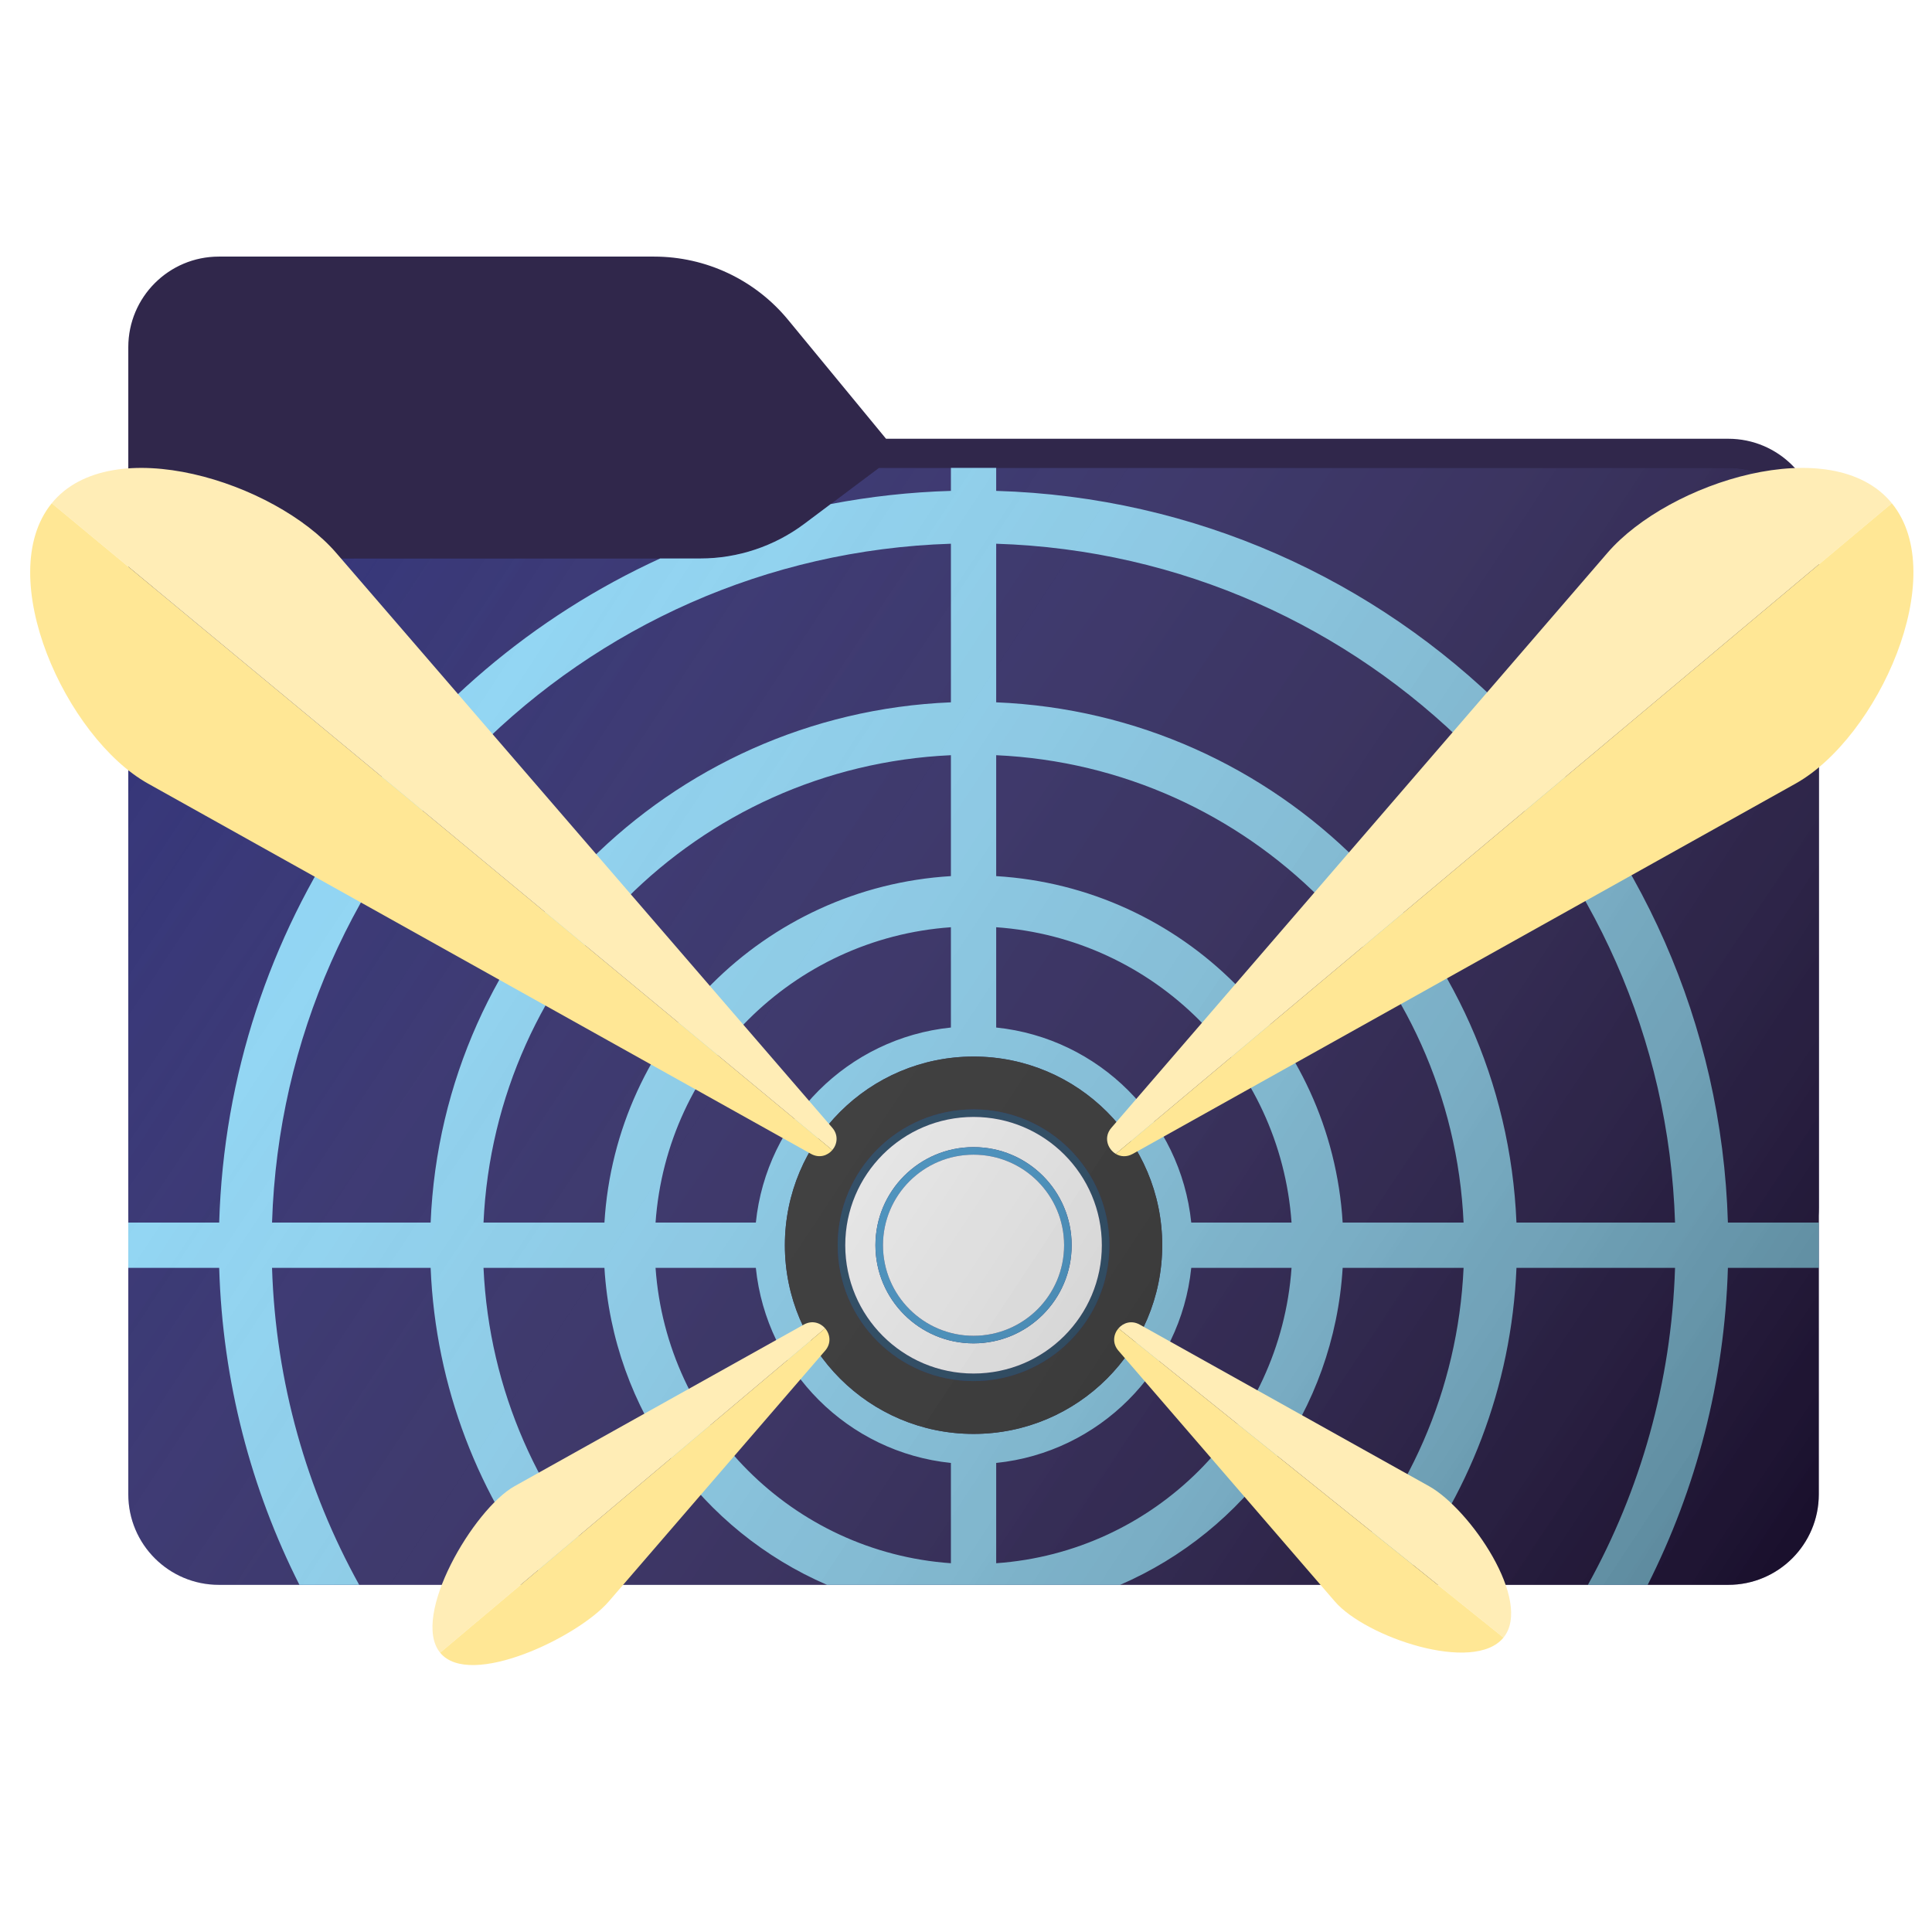 <svg width="256" height="256" viewBox="0 0 256 256" fill="none" xmlns="http://www.w3.org/2000/svg">
<path fill-rule="evenodd" clip-rule="evenodd" d="M104.425 42.378C100.056 37.073 93.544 34 86.671 34H29C22.373 34 17 39.373 17 46V58.137V68.2V160C17 166.627 22.373 172 29 172H229C235.627 172 241 166.627 241 160V70.137C241 63.51 235.627 58.137 229 58.137H117.404L104.425 42.378Z" fill="#30274B"/>
<mask id="mask0_1950_31992" style="mask-type:alpha" maskUnits="userSpaceOnUse" x="17" y="34" width="224" height="138">
<path fill-rule="evenodd" clip-rule="evenodd" d="M104.425 42.378C100.056 37.073 93.544 34 86.671 34H29C22.373 34 17 39.373 17 46V58.137V68.2V160C17 166.627 22.373 172 29 172H229C235.627 172 241 166.627 241 160V70.137C241 63.51 235.627 58.137 229 58.137H117.404L104.425 42.378Z" fill="url(#paint0_linear_1950_31992)"/>
</mask>
<g mask="url(#mask0_1950_31992)">
<g style="mix-blend-mode:multiply" filter="url(#filter0_f_1950_31992)">
<path fill-rule="evenodd" clip-rule="evenodd" d="M92.789 74C97.764 74 102.605 72.387 106.586 69.402L116.459 62H229C235.627 62 241 67.373 241 74V108V160C241 166.627 235.627 172 229 172H29C22.373 172 17 166.627 17 160L17 108V86C17 79.373 22.373 74 29 74H87H92.789Z" fill="black" fill-opacity="0.3"/>
</g>
</g>
<path fill-rule="evenodd" clip-rule="evenodd" d="M92.789 74C97.764 74 102.605 72.387 106.586 69.402L116.459 62H229C235.627 62 241 67.373 241 74V108V198C241 204.627 235.627 210 229 210H29C22.373 210 17 204.627 17 198L17 108V86C17 79.373 22.373 74 29 74H87H92.789Z" fill="url(#paint1_linear_1950_31992)"/>
<g filter="url(#filter1_d_1950_31992)">
<path fill-rule="evenodd" clip-rule="evenodd" d="M87.48 74C53.833 89.377 30.197 122.867 29.044 162H17V168H29.044C29.488 183.075 33.269 197.313 39.673 210H47.593C40.66 197.485 36.529 183.203 36.047 168H57.061C57.712 183.862 63.494 198.401 72.792 210H82.096C71.533 198.993 64.807 184.277 64.068 168H80.09C81.23 186.868 93.046 202.855 109.578 210H148.422C164.954 202.855 176.77 186.868 177.91 168H193.932C193.193 184.277 186.467 198.993 175.904 210H185.208C194.506 198.401 200.288 183.862 200.939 168H221.952C221.471 183.203 217.34 197.485 210.407 210H218.327C224.731 197.313 228.512 183.075 228.956 168H241V162H228.956C227.399 109.156 184.844 66.601 132 65.044V62H126V65.044C120.571 65.204 115.25 65.797 110.072 66.789L106.586 69.402C102.605 72.387 97.764 74 92.789 74H87.48ZM126 122.864V136.153C112.38 137.553 101.553 148.38 100.153 162H86.864C88.333 141.062 105.062 124.333 126 122.864ZM157.847 162C156.447 148.38 145.62 137.553 132 136.153V122.864C152.938 124.333 169.667 141.062 171.136 162H157.847ZM171.136 168H157.847C156.447 181.62 145.62 192.447 132 193.847V207.136C152.938 205.667 169.667 188.938 171.136 168ZM100.153 168C101.553 181.62 112.38 192.447 126 193.847V207.136C105.062 205.667 88.333 188.938 86.864 168H100.153ZM129 140C142.807 140 154 151.193 154 165C154 178.807 142.807 190 129 190C115.193 190 104 178.807 104 165C104 151.193 115.193 140 129 140ZM126 116.09C101.327 117.58 81.581 137.327 80.09 162H64.068C65.59 128.488 92.488 101.59 126 100.068V116.09ZM132 116.09C156.673 117.58 176.42 137.327 177.91 162H193.932C192.41 128.488 165.512 101.59 132 100.068V116.09ZM132 93.061C169.378 94.593 199.407 124.622 200.939 162H221.952C220.4 113.022 180.978 73.6 132 72.047V93.061ZM126 72.047C77.022 73.6 37.6 113.022 36.047 162H57.061C58.593 124.622 88.622 94.593 126 93.061V72.047Z" fill="#8DD6F6"/>
</g>
<path fill-rule="evenodd" clip-rule="evenodd" d="M154 165C154 178.807 142.807 190 129 190C115.193 190 104 178.807 104 165C104 151.193 115.193 140 129 140C142.807 140 154 151.193 154 165ZM129 183C138.941 183 147 174.941 147 165C147 155.059 138.941 147 129 147C119.059 147 111 155.059 111 165C111 174.941 119.059 183 129 183Z" fill="#303030"/>
<path fill-rule="evenodd" clip-rule="evenodd" d="M147 165C147 174.941 138.941 183 129 183C119.059 183 111 174.941 111 165C111 155.059 119.059 147 129 147C138.941 147 147 155.059 147 165ZM129 182C138.389 182 146 174.389 146 165C146 155.611 138.389 148 129 148C119.611 148 112 155.611 112 165C112 174.389 119.611 182 129 182Z" fill="#204461"/>
<path fill-rule="evenodd" clip-rule="evenodd" d="M146 165C146 174.389 138.389 182 129 182C119.611 182 112 174.389 112 165C112 155.611 119.611 148 129 148C138.389 148 146 155.611 146 165ZM142 165C142 172.18 136.18 178 129 178C121.82 178 116 172.18 116 165C116 157.82 121.82 152 129 152C136.18 152 142 157.82 142 165Z" fill="white"/>
<path fill-rule="evenodd" clip-rule="evenodd" d="M129 178C136.18 178 142 172.18 142 165C142 157.82 136.18 152 129 152C121.82 152 116 157.82 116 165C116 172.18 121.82 178 129 178ZM141 165C141 171.627 135.627 177 129 177C122.373 177 117 171.627 117 165C117 158.373 122.373 153 129 153C135.627 153 141 158.373 141 165Z" fill="#4399CF"/>
<path d="M129 177C135.627 177 141 171.627 141 165C141 158.373 135.627 153 129 153C122.373 153 117 158.373 117 165C117 171.627 122.373 177 129 177Z" fill="white"/>
<g opacity="0.8">
<g filter="url(#filter2_ii_1950_31992)">
<path fill-rule="evenodd" clip-rule="evenodd" d="M92.789 74C97.764 74 102.605 72.387 106.586 69.402L116.459 62H229C235.627 62 241 67.373 241 74V108V198C241 204.627 235.627 210 229 210H29C22.373 210 17 204.627 17 198L17 108V86C17 79.373 22.373 74 29 74H87H92.789Z" fill="url(#paint2_linear_1950_31992)"/>
</g>
</g>
<g filter="url(#filter3_i_1950_31992)">
<path d="M250.68 62.684C242.809 53.032 221.131 59.829 212.995 69.258L147.262 145.441C146.206 146.664 146.743 148.235 147.843 148.894L250.68 62.684Z" fill="#FFEDB6"/>
<path d="M150.083 148.9L237.927 99.828C248.8 93.754 258.552 72.335 250.68 62.684L147.843 148.894C148.47 149.269 149.28 149.348 150.083 148.9Z" fill="#FFE795"/>
<path d="M110.282 145.434L44.542 69.257C36.405 59.828 14.728 53.033 6.857 62.685L110.282 148.396C110.951 147.617 111.127 146.414 110.282 145.434Z" fill="#FFEDB6"/>
<path d="M6.857 62.685C-1.014 72.337 8.739 93.755 19.613 99.828L107.461 148.894C108.544 149.499 109.64 149.142 110.282 148.396L6.857 62.685Z" fill="#FFE795"/>
</g>
<g filter="url(#filter4_i_1950_31992)">
<path d="M106.515 179.514L68.182 200.927C62.754 203.96 54.39 218.172 58.32 222.991L109.338 180.014C108.697 179.266 107.6 178.908 106.515 179.514Z" fill="#FFEDB6"/>
<path d="M58.32 222.991C62.25 227.81 76.59 220.925 80.652 216.217L109.336 182.973C110.181 181.994 110.006 180.793 109.338 180.014L58.32 222.991Z" fill="#FFE795"/>
<path d="M199.218 220.991C203.148 216.171 194.784 203.959 189.355 200.927L151.021 179.516C149.937 178.911 148.842 179.268 148.2 180.014L199.218 220.991Z" fill="#FFEDB6"/>
<path d="M148.2 182.976L176.887 216.217C180.949 220.925 195.288 225.81 199.218 220.991L148.2 180.014C147.53 180.793 147.354 181.996 148.2 182.976Z" fill="#FFE795"/>
</g>
<defs>
<filter id="filter0_f_1950_31992" x="-20" y="25" width="298" height="184" filterUnits="userSpaceOnUse" color-interpolation-filters="sRGB">
<feFlood flood-opacity="0" result="BackgroundImageFix"/>
<feBlend mode="normal" in="SourceGraphic" in2="BackgroundImageFix" result="shape"/>
<feGaussianBlur stdDeviation="18.5" result="effect1_foregroundBlur_1950_31992"/>
</filter>
<filter id="filter1_d_1950_31992" x="12" y="57" width="234" height="158" filterUnits="userSpaceOnUse" color-interpolation-filters="sRGB">
<feFlood flood-opacity="0" result="BackgroundImageFix"/>
<feColorMatrix in="SourceAlpha" type="matrix" values="0 0 0 0 0 0 0 0 0 0 0 0 0 0 0 0 0 0 127 0" result="hardAlpha"/>
<feOffset/>
<feGaussianBlur stdDeviation="2.5"/>
<feComposite in2="hardAlpha" operator="out"/>
<feColorMatrix type="matrix" values="0 0 0 0 0.549 0 0 0 0 0.82 0 0 0 0 0.941 0 0 0 1 0"/>
<feBlend mode="normal" in2="BackgroundImageFix" result="effect1_dropShadow_1950_31992"/>
<feBlend mode="normal" in="SourceGraphic" in2="effect1_dropShadow_1950_31992" result="shape"/>
</filter>
<filter id="filter2_ii_1950_31992" x="17" y="62" width="224" height="148" filterUnits="userSpaceOnUse" color-interpolation-filters="sRGB">
<feFlood flood-opacity="0" result="BackgroundImageFix"/>
<feBlend mode="normal" in="SourceGraphic" in2="BackgroundImageFix" result="shape"/>
<feColorMatrix in="SourceAlpha" type="matrix" values="0 0 0 0 0 0 0 0 0 0 0 0 0 0 0 0 0 0 127 0" result="hardAlpha"/>
<feOffset dy="4"/>
<feComposite in2="hardAlpha" operator="arithmetic" k2="-1" k3="1"/>
<feColorMatrix type="matrix" values="0 0 0 0 1 0 0 0 0 1 0 0 0 0 1 0 0 0 0.15 0"/>
<feBlend mode="normal" in2="shape" result="effect1_innerShadow_1950_31992"/>
<feColorMatrix in="SourceAlpha" type="matrix" values="0 0 0 0 0 0 0 0 0 0 0 0 0 0 0 0 0 0 127 0" result="hardAlpha"/>
<feOffset dy="-4"/>
<feComposite in2="hardAlpha" operator="arithmetic" k2="-1" k3="1"/>
<feColorMatrix type="matrix" values="0 0 0 0 0 0 0 0 0 0 0 0 0 0 0 0 0 0 0.25 0"/>
<feBlend mode="soft-light" in2="effect1_innerShadow_1950_31992" result="effect2_innerShadow_1950_31992"/>
</filter>
<filter id="filter3_i_1950_31992" x="4" y="58" width="249.538" height="91.207" filterUnits="userSpaceOnUse" color-interpolation-filters="sRGB">
<feFlood flood-opacity="0" result="BackgroundImageFix"/>
<feBlend mode="normal" in="SourceGraphic" in2="BackgroundImageFix" result="shape"/>
<feColorMatrix in="SourceAlpha" type="matrix" values="0 0 0 0 0 0 0 0 0 0 0 0 0 0 0 0 0 0 127 0" result="hardAlpha"/>
<feOffset dy="4"/>
<feComposite in2="hardAlpha" operator="arithmetic" k2="-1" k3="1"/>
<feColorMatrix type="matrix" values="0 0 0 0 1 0 0 0 0 1 0 0 0 0 1 0 0 0 0.25 0"/>
<feBlend mode="normal" in2="shape" result="effect1_innerShadow_1950_31992"/>
</filter>
<filter id="filter4_i_1950_31992" x="57.304" y="179.207" width="142.93" height="45.424" filterUnits="userSpaceOnUse" color-interpolation-filters="sRGB">
<feFlood flood-opacity="0" result="BackgroundImageFix"/>
<feBlend mode="normal" in="SourceGraphic" in2="BackgroundImageFix" result="shape"/>
<feColorMatrix in="SourceAlpha" type="matrix" values="0 0 0 0 0 0 0 0 0 0 0 0 0 0 0 0 0 0 127 0" result="hardAlpha"/>
<feOffset dy="-4"/>
<feComposite in2="hardAlpha" operator="arithmetic" k2="-1" k3="1"/>
<feColorMatrix type="matrix" values="0 0 0 0 0 0 0 0 0 0 0 0 0 0 0 0 0 0 0.25 0"/>
<feBlend mode="normal" in2="shape" result="effect1_innerShadow_1950_31992"/>
</filter>
<linearGradient id="paint0_linear_1950_31992" x1="17" y1="34" x2="197.768" y2="215.142" gradientUnits="userSpaceOnUse">
<stop stop-color="#05815D"/>
<stop offset="1" stop-color="#0C575F"/>
</linearGradient>
<linearGradient id="paint1_linear_1950_31992" x1="32" y1="69" x2="234" y2="210" gradientUnits="userSpaceOnUse">
<stop stop-color="#303177"/>
<stop offset="1" stop-color="#281747"/>
</linearGradient>
<linearGradient id="paint2_linear_1950_31992" x1="17" y1="62" x2="241" y2="210" gradientUnits="userSpaceOnUse">
<stop stop-color="white" stop-opacity="0"/>
<stop offset="1" stop-opacity="0.51"/>
</linearGradient>
</defs>
</svg>
